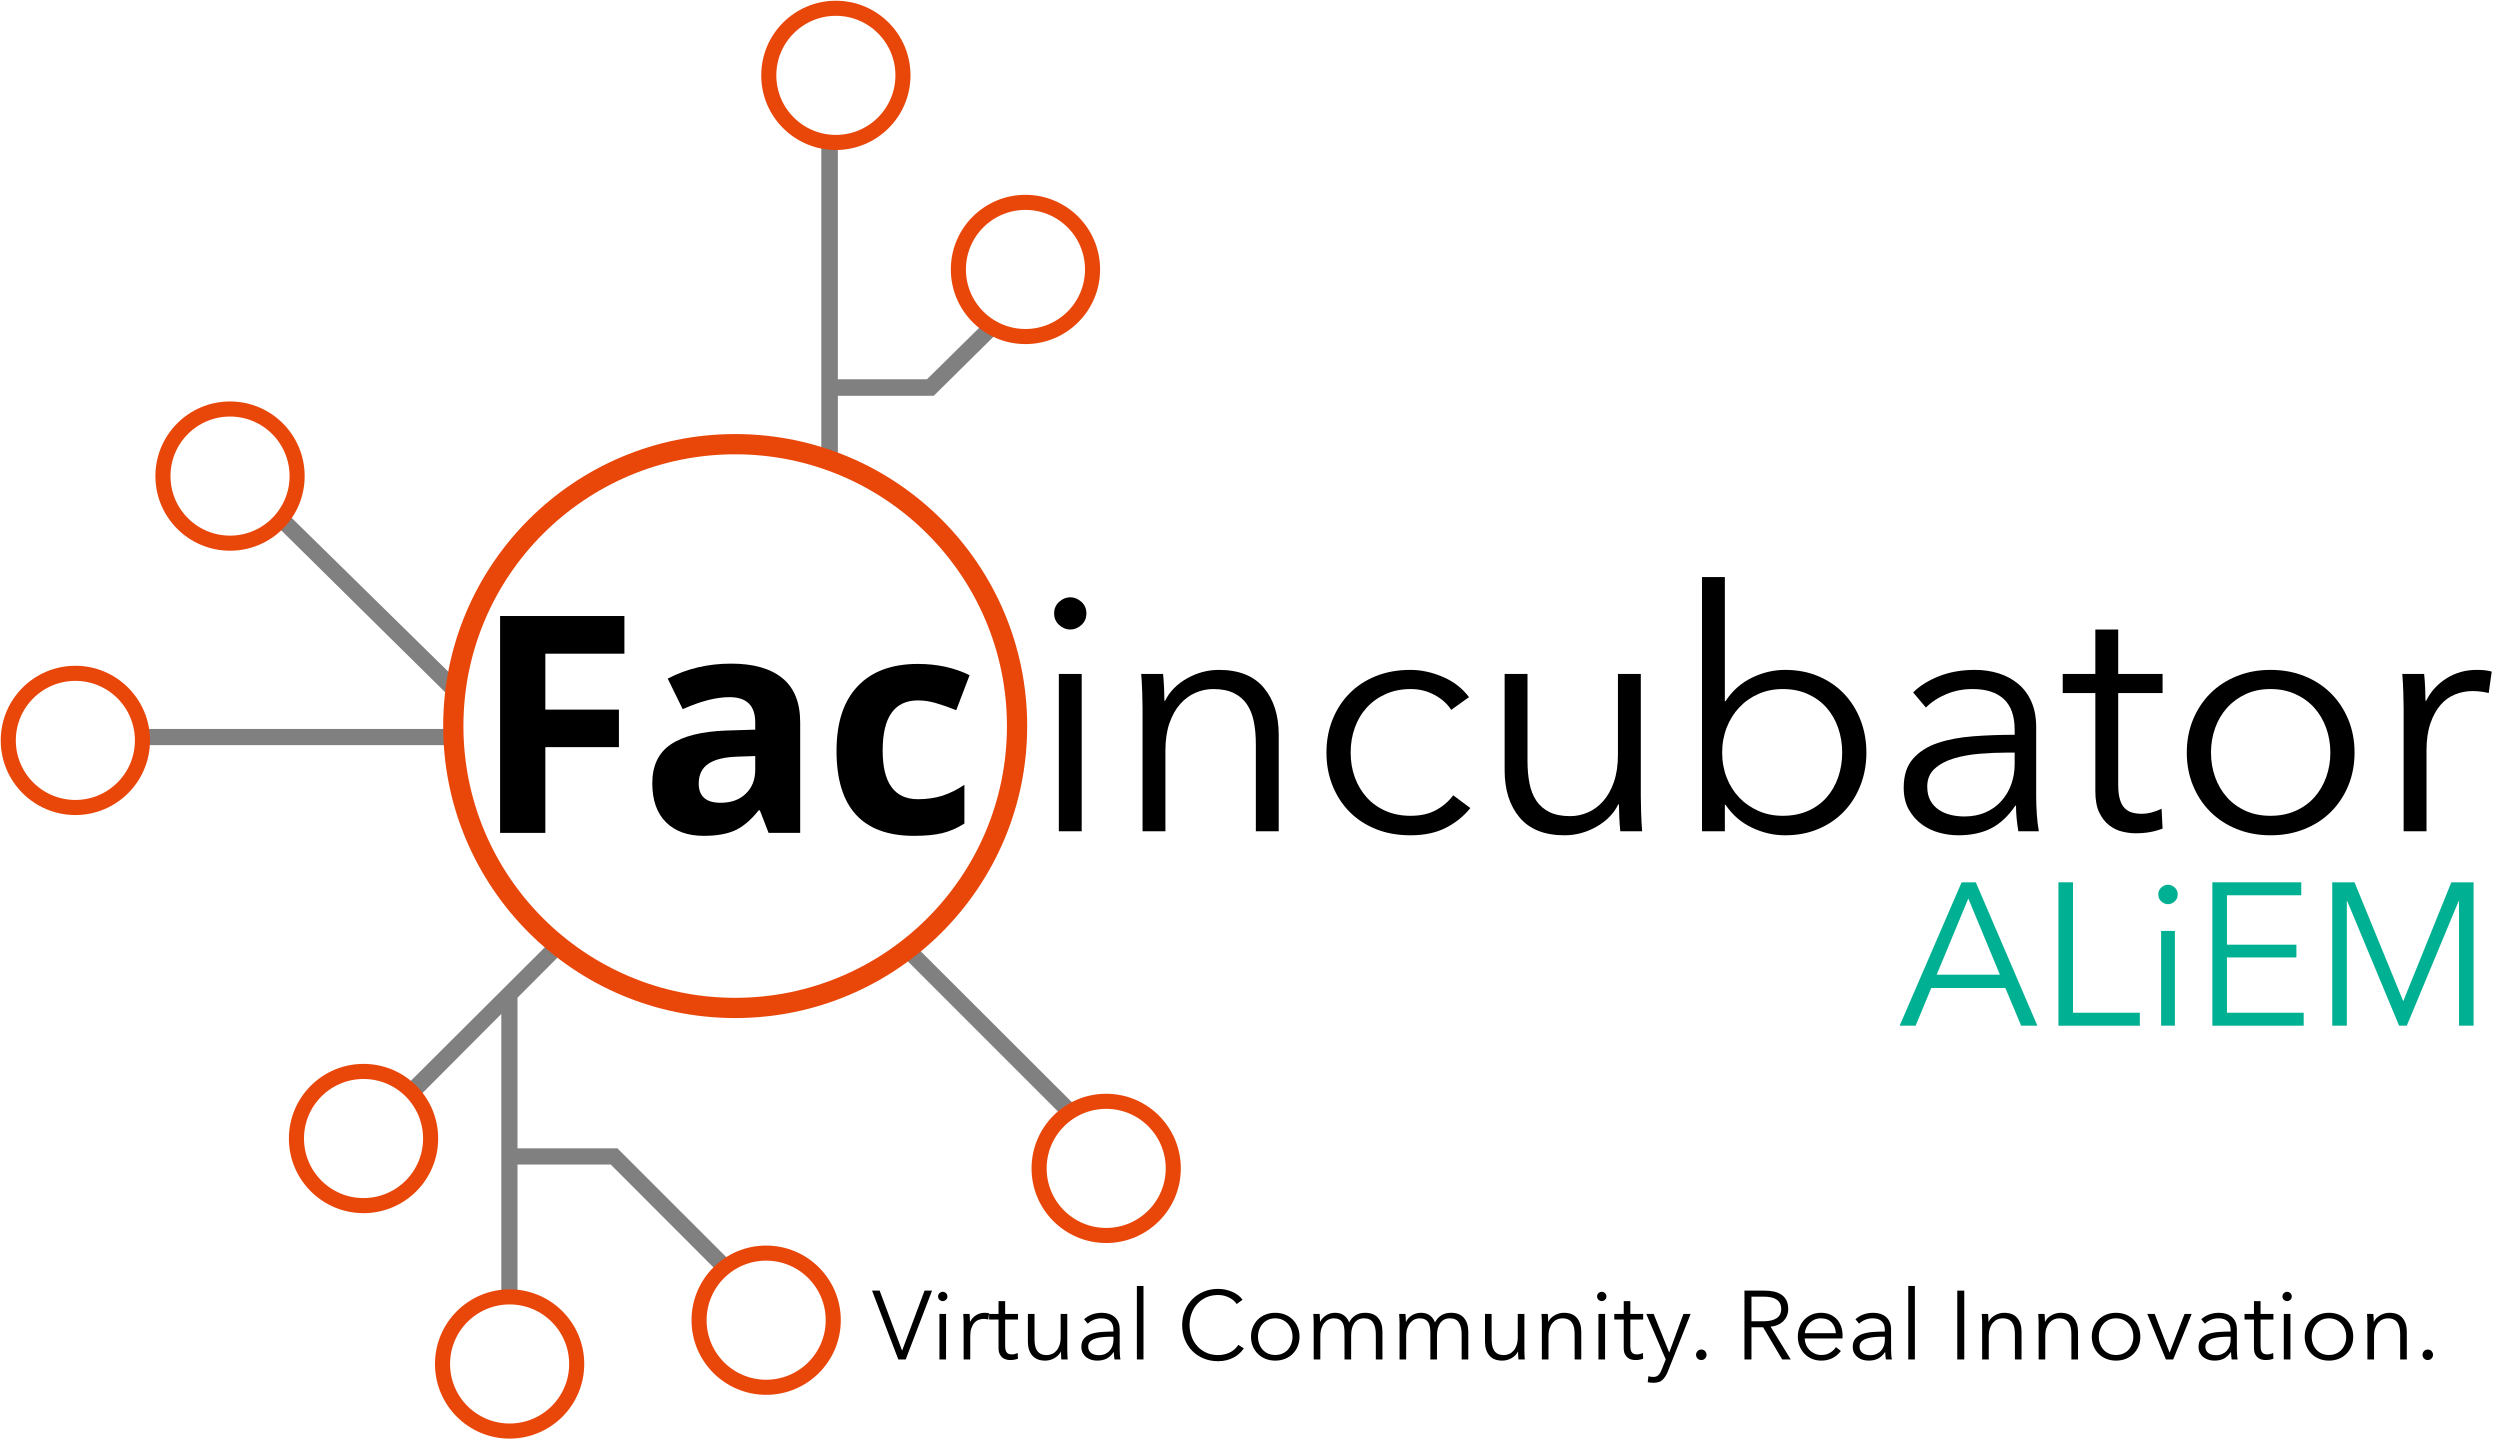 <?xml version="1.0" encoding="UTF-8"?>
<!DOCTYPE svg PUBLIC "-//W3C//DTD SVG 1.1//EN" "http://www.w3.org/Graphics/SVG/1.1/DTD/svg11.dtd">
<svg version="1.1" xmlns="http://www.w3.org/2000/svg" xmlns:xlink="http://www.w3.org/1999/xlink" x="0" y="0" width="604" height="350" viewBox="0, 0, 604, 350">
  <g id="Background">
    <rect x="0" y="0" width="604" height="350" fill="#FFFFFF"/>
  </g>
  <g id="gray">
    <g id="Connections">
      <path d="M34.688,176.114 L34.688,180.028 L108.645,180.028 L108.645,176.114 L34.688,176.114 z" fill="#808080" id="path5939"/>
      <path d="M198.426,33.585 L198.426,110.757 L202.426,110.757 L202.426,95.622 L225.566,95.622 L225.567,95.622 L225.584,95.64 L241.484,79.918 L238.401,77.395 L223.963,91.623 L202.426,91.623 L202.426,33.585 L198.426,33.585 z" fill="#808080" id="path5941"/>
      <path d="M220.428,227.821 L217.662,230.59 L257.303,270.232 L260.737,268.056 z" fill="#808080" id="path5965"/>
      <path d="M133.171,227.328 L97.776,262.601 L99.952,266.208 L121.115,244.972 L121.115,314.3 L125.029,314.3 L125.029,281.355 L147.551,281.355 L174.173,308.008 L177.262,305.512 L149.225,277.493 L149.225,277.441 L125.029,277.441 L125.029,241.045 L135.941,230.095 L133.171,227.328 z" fill="#808080" id="path5971"/>
      <path d="M69.737,124.405 L66.993,127.196 L109.871,169.541 L110.588,164.513 z" fill="#808080" id="path5986"/>
    </g>
    <g id="Nodes">
      <path d="M263.961,65.1 C263.961,74.052 256.704,81.309 247.752,81.309 C238.8,81.309 231.543,74.052 231.543,65.1 C231.543,56.148 238.8,48.892 247.752,48.892 C256.704,48.892 263.961,56.148 263.961,65.1 z" fill-opacity="0" stroke="#E9460A" stroke-width="3.646" id="path5910"/>
      <path d="M71.785,115.022 C71.785,123.974 64.528,131.231 55.576,131.231 C46.624,131.231 39.368,123.974 39.368,115.022 C39.368,106.071 46.624,98.814 55.576,98.814 C64.528,98.814 71.785,106.071 71.785,115.022 z" fill-opacity="0" stroke="#E9460A" stroke-width="3.646" id="circle5912"/>
      <path d="M34.417,178.883 C34.417,187.835 27.16,195.092 18.209,195.092 C9.257,195.092 2,187.835 2,178.883 C2,169.932 9.257,162.675 18.209,162.675 C27.16,162.675 34.417,169.932 34.417,178.883 z" fill-opacity="0" stroke="#E9460A" stroke-width="3.646" id="circle5914"/>
      <path d="M104.039,275.068 C104.039,284.02 96.782,291.277 87.831,291.277 C78.879,291.277 71.622,284.02 71.622,275.068 C71.622,266.116 78.879,258.859 87.831,258.859 C96.782,258.859 104.039,266.116 104.039,275.068 z" fill-opacity="0" stroke="#E9460A" stroke-width="3.646" id="circle5916"/>
      <path d="M139.331,329.538 C139.331,338.489 132.074,345.746 123.122,345.746 C114.17,345.746 106.914,338.489 106.914,329.538 C106.914,320.586 114.17,313.329 123.122,313.329 C132.074,313.329 139.331,320.586 139.331,329.538 z" fill-opacity="0" stroke="#E9460A" stroke-width="3.646" id="circle5918"/>
      <path d="M201.313,318.96 C201.313,327.912 194.057,335.169 185.105,335.169 C176.153,335.169 168.896,327.912 168.896,318.96 C168.896,310.008 176.153,302.751 185.105,302.751 C194.057,302.751 201.313,310.008 201.313,318.96 z" fill-opacity="0" stroke="#E9460A" stroke-width="3.646" id="circle5920"/>
      <path d="M283.463,282.284 C283.463,291.236 276.206,298.493 267.254,298.493 C258.302,298.493 251.046,291.236 251.046,282.284 C251.046,273.333 258.302,266.076 267.254,266.076 C276.206,266.076 283.463,273.333 283.463,282.284 z" fill-opacity="0" stroke="#E9460A" stroke-width="3.646" id="circle5922"/>
      <path d="M218.154,18.209 C218.154,27.16 210.897,34.417 201.946,34.417 C192.994,34.417 185.737,27.16 185.737,18.209 C185.737,9.257 192.994,2 201.946,2 C210.897,2 218.154,9.257 218.154,18.209 z" fill-opacity="0" stroke="#E9460A" stroke-width="3.646" id="circle5935"/>
    </g>
    <g id="Fac">
      <path d="M131.755,201.225 L120.824,201.225 L120.824,148.829 L150.857,148.829 L150.857,157.932 L131.755,157.932 L131.755,171.443 L149.531,171.443 L149.531,180.51 L131.755,180.51 L131.755,201.225 z" fill="#000000" id="path5128"/>
      <path d="M185.692,201.225 L183.577,195.777 L183.29,195.777 Q180.531,199.254 177.592,200.615 Q174.689,201.941 169.994,201.941 Q164.224,201.941 160.891,198.644 Q157.594,195.347 157.594,189.255 Q157.594,182.875 162.038,179.865 Q166.518,176.819 175.513,176.496 L182.466,176.281 L182.466,174.525 Q182.466,168.433 176.23,168.433 Q171.428,168.433 164.941,171.336 L161.322,163.953 Q168.238,160.333 176.66,160.333 Q184.724,160.333 189.024,163.845 Q193.325,167.357 193.325,174.525 L193.325,201.225 L185.692,201.225 z M182.466,182.66 L178.237,182.804 Q173.471,182.947 171.141,184.524 Q168.812,186.101 168.812,189.326 Q168.812,193.949 174.116,193.949 Q177.915,193.949 180.172,191.763 Q182.466,189.577 182.466,185.958 L182.466,182.66 z" fill="#000000" id="path5130"/>
      <path d="M220.813,201.941 Q202.105,201.941 202.105,181.406 Q202.105,171.192 207.194,165.816 Q212.284,160.405 221.781,160.405 Q228.733,160.405 234.252,163.129 L231.027,171.586 Q228.447,170.547 226.225,169.902 Q224.003,169.221 221.781,169.221 Q213.251,169.221 213.251,181.334 Q213.251,193.089 221.781,193.089 Q224.934,193.089 227.622,192.265 Q230.31,191.405 232.998,189.613 L232.998,198.967 Q230.346,200.651 227.622,201.296 Q224.934,201.941 220.813,201.941 z" fill="#000000" id="path5132"/>
      <path d="M245.72,175.415 C245.72,213.027 215.23,243.517 177.619,243.517 C140.007,243.517 109.517,213.027 109.517,175.415 C109.517,137.804 140.007,107.314 177.619,107.314 C215.23,107.314 245.72,137.804 245.72,175.415 z" fill-opacity="0" stroke="#E9460A" stroke-width="4.89" id="path5908"/>
    </g>
    <g id="Text">
      <path d="M217.924,326.26 L217.971,326.26 L223.373,311.815 L225.182,311.815 L218.817,328.444 L217.032,328.444 L210.69,311.815 L212.522,311.815 z" fill="#000000"/>
      <path d="M228.564,328.444 L226.967,328.444 L226.967,317.452 L228.564,317.452 z M228.893,313.225 Q228.893,313.718 228.54,314.035 Q228.188,314.352 227.765,314.352 Q227.343,314.352 226.99,314.035 Q226.638,313.718 226.638,313.225 Q226.638,312.731 226.99,312.414 Q227.343,312.097 227.765,312.097 Q228.188,312.097 228.54,312.414 Q228.893,312.731 228.893,313.225 z" fill="#000000"/>
      <path d="M232.815,319.872 Q232.815,319.425 232.792,318.721 Q232.768,318.016 232.721,317.452 L234.248,317.452 Q234.295,317.899 234.318,318.439 Q234.342,318.979 234.342,319.331 L234.389,319.331 Q234.858,318.368 235.798,317.769 Q236.737,317.171 237.912,317.171 Q238.217,317.171 238.464,317.194 Q238.71,317.217 238.969,317.288 L238.757,318.791 Q238.616,318.744 238.288,318.697 Q237.959,318.65 237.63,318.65 Q236.996,318.65 236.409,318.885 Q235.821,319.12 235.387,319.625 Q234.952,320.13 234.682,320.917 Q234.412,321.704 234.412,322.807 L234.412,328.444 L232.815,328.444 L232.815,319.872 z" fill="#000000"/>
      <path d="M245.944,318.791 L242.844,318.791 L242.844,325.203 Q242.844,325.814 242.961,326.213 Q243.079,326.612 243.302,326.835 Q243.525,327.059 243.83,327.141 Q244.136,327.223 244.488,327.223 Q244.817,327.223 245.181,327.129 Q245.545,327.035 245.874,326.871 L245.944,328.256 Q245.522,328.421 245.064,328.503 Q244.606,328.585 244.065,328.585 Q243.619,328.585 243.126,328.468 Q242.633,328.35 242.21,328.021 Q241.787,327.693 241.517,327.129 Q241.247,326.565 241.247,325.649 L241.247,318.791 L238.969,318.791 L238.969,317.452 L241.247,317.452 L241.247,314.352 L242.844,314.352 L242.844,317.452 L245.944,317.452 z" fill="#000000"/>
      <path d="M256.419,328.444 Q256.372,327.998 256.349,327.458 Q256.326,326.918 256.326,326.565 L256.279,326.565 Q255.809,327.528 254.752,328.127 Q253.695,328.726 252.521,328.726 Q250.43,328.726 249.385,327.481 Q248.34,326.236 248.34,324.193 L248.34,317.452 L249.937,317.452 L249.937,323.535 Q249.937,324.405 250.078,325.109 Q250.219,325.814 250.559,326.319 Q250.9,326.824 251.475,327.105 Q252.051,327.387 252.92,327.387 Q253.554,327.387 254.153,327.129 Q254.752,326.871 255.222,326.342 Q255.691,325.814 255.973,325.003 Q256.255,324.193 256.255,323.089 L256.255,317.452 L257.852,317.452 L257.852,326.025 Q257.852,326.471 257.876,327.176 Q257.899,327.881 257.946,328.444 z" fill="#000000"/>
      <path d="M269.009,321.351 Q269.009,319.918 268.257,319.214 Q267.505,318.509 266.073,318.509 Q265.086,318.509 264.241,318.862 Q263.395,319.214 262.808,319.801 L261.915,318.744 Q262.597,318.063 263.712,317.617 Q264.828,317.171 266.237,317.171 Q267.13,317.171 267.905,317.417 Q268.68,317.664 269.267,318.157 Q269.854,318.65 270.183,319.402 Q270.512,320.153 270.512,321.163 L270.512,325.978 Q270.512,326.612 270.559,327.293 Q270.606,327.975 270.7,328.444 L269.267,328.444 Q269.196,328.045 269.149,327.575 Q269.102,327.105 269.102,326.659 L269.055,326.659 Q268.304,327.763 267.353,328.245 Q266.401,328.726 265.063,328.726 Q264.429,328.726 263.759,328.55 Q263.09,328.374 262.538,327.975 Q261.986,327.575 261.622,326.941 Q261.258,326.307 261.258,325.391 Q261.258,324.123 261.904,323.383 Q262.55,322.643 263.63,322.279 Q264.71,321.915 266.108,321.809 Q267.505,321.703 269.009,321.703 z M268.539,322.948 Q267.552,322.948 266.554,323.031 Q265.556,323.113 264.746,323.359 Q263.935,323.606 263.419,324.076 Q262.902,324.545 262.902,325.32 Q262.902,325.908 263.125,326.307 Q263.348,326.706 263.724,326.953 Q264.1,327.199 264.558,327.305 Q265.016,327.411 265.485,327.411 Q266.331,327.411 266.989,327.117 Q267.646,326.824 268.093,326.319 Q268.539,325.814 268.774,325.156 Q269.009,324.498 269.009,323.77 L269.009,322.948 z" fill="#000000"/>
      <path d="M276.266,328.444 L274.669,328.444 L274.669,310.688 L276.266,310.688 z" fill="#000000"/>
      <path d="M300.505,325.767 Q300.082,326.401 299.483,326.965 Q298.884,327.528 298.097,327.951 Q297.31,328.374 296.359,328.62 Q295.408,328.867 294.28,328.867 Q292.402,328.867 290.804,328.209 Q289.207,327.552 288.056,326.389 Q286.906,325.227 286.26,323.629 Q285.614,322.032 285.614,320.13 Q285.614,318.227 286.271,316.63 Q286.929,315.033 288.092,313.871 Q289.254,312.708 290.84,312.05 Q292.425,311.393 294.28,311.393 Q295.196,311.393 296.077,311.581 Q296.958,311.769 297.733,312.109 Q298.508,312.45 299.142,312.931 Q299.776,313.413 300.199,314.023 L298.79,315.057 Q298.532,314.657 298.097,314.258 Q297.663,313.859 297.075,313.554 Q296.488,313.248 295.795,313.06 Q295.103,312.872 294.304,312.872 Q292.683,312.872 291.403,313.46 Q290.123,314.047 289.231,315.045 Q288.338,316.043 287.869,317.358 Q287.399,318.674 287.399,320.13 Q287.399,321.586 287.88,322.901 Q288.362,324.217 289.254,325.215 Q290.147,326.213 291.427,326.8 Q292.707,327.387 294.304,327.387 Q295.737,327.387 297.028,326.8 Q298.32,326.213 299.189,324.921 z" fill="#000000"/>
      <path d="M313.963,322.948 Q313.963,324.193 313.528,325.25 Q313.094,326.307 312.318,327.082 Q311.543,327.857 310.463,328.292 Q309.383,328.726 308.091,328.726 Q306.823,328.726 305.742,328.292 Q304.662,327.857 303.887,327.082 Q303.112,326.307 302.677,325.25 Q302.243,324.193 302.243,322.948 Q302.243,321.703 302.677,320.647 Q303.112,319.59 303.887,318.815 Q304.662,318.04 305.742,317.605 Q306.823,317.171 308.091,317.171 Q309.383,317.171 310.463,317.605 Q311.543,318.04 312.318,318.815 Q313.094,319.59 313.528,320.647 Q313.963,321.703 313.963,322.948 z M312.271,322.948 Q312.271,322.032 311.978,321.222 Q311.684,320.412 311.144,319.813 Q310.604,319.214 309.829,318.862 Q309.054,318.509 308.091,318.509 Q307.128,318.509 306.365,318.862 Q305.601,319.214 305.061,319.813 Q304.521,320.412 304.227,321.222 Q303.934,322.032 303.934,322.948 Q303.934,323.864 304.227,324.675 Q304.521,325.485 305.061,326.084 Q305.601,326.683 306.365,327.023 Q307.128,327.364 308.091,327.364 Q309.054,327.364 309.829,327.023 Q310.604,326.683 311.144,326.084 Q311.684,325.485 311.978,324.675 Q312.271,323.864 312.271,322.948 z" fill="#000000"/>
      <path d="M318.965,319.331 Q319.435,318.368 320.41,317.769 Q321.384,317.171 322.582,317.171 Q323.029,317.171 323.51,317.264 Q323.991,317.358 324.449,317.629 Q324.907,317.899 325.295,318.345 Q325.683,318.791 325.964,319.496 Q326.528,318.368 327.503,317.769 Q328.477,317.171 329.816,317.171 Q331.907,317.171 332.952,318.415 Q333.997,319.66 333.997,321.704 L333.997,328.444 L332.4,328.444 L332.4,322.361 Q332.4,320.623 331.754,319.566 Q331.108,318.509 329.558,318.509 Q328.689,318.509 328.09,318.862 Q327.491,319.214 327.127,319.789 Q326.763,320.365 326.599,321.093 Q326.434,321.821 326.434,322.596 L326.434,328.444 L324.837,328.444 L324.837,322.032 Q324.837,321.234 324.72,320.576 Q324.602,319.918 324.309,319.461 Q324.015,319.003 323.498,318.756 Q322.982,318.509 322.183,318.509 Q321.619,318.509 321.044,318.768 Q320.468,319.026 320.01,319.554 Q319.552,320.083 319.271,320.893 Q318.989,321.704 318.989,322.807 L318.989,328.444 L317.392,328.444 L317.392,319.872 Q317.392,319.425 317.368,318.721 Q317.345,318.016 317.298,317.452 L318.824,317.452 Q318.871,317.899 318.895,318.439 Q318.918,318.979 318.918,319.331 L318.965,319.331 z" fill="#000000"/>
      <path d="M339.704,319.331 Q340.174,318.368 341.149,317.769 Q342.123,317.171 343.321,317.171 Q343.767,317.171 344.249,317.264 Q344.73,317.358 345.188,317.629 Q345.646,317.899 346.034,318.345 Q346.422,318.791 346.703,319.496 Q347.267,318.368 348.242,317.769 Q349.216,317.171 350.555,317.171 Q352.646,317.171 353.691,318.415 Q354.736,319.66 354.736,321.704 L354.736,328.444 L353.139,328.444 L353.139,322.361 Q353.139,320.623 352.493,319.566 Q351.847,318.509 350.297,318.509 Q349.428,318.509 348.829,318.862 Q348.23,319.214 347.866,319.789 Q347.502,320.365 347.337,321.093 Q347.173,321.821 347.173,322.596 L347.173,328.444 L345.576,328.444 L345.576,322.032 Q345.576,321.234 345.459,320.576 Q345.341,319.918 345.048,319.461 Q344.754,319.003 344.237,318.756 Q343.72,318.509 342.922,318.509 Q342.358,318.509 341.783,318.768 Q341.207,319.026 340.749,319.554 Q340.291,320.083 340.01,320.893 Q339.728,321.704 339.728,322.807 L339.728,328.444 L338.131,328.444 L338.131,319.872 Q338.131,319.425 338.107,318.721 Q338.084,318.016 338.037,317.452 L339.563,317.452 Q339.61,317.899 339.634,318.439 Q339.657,318.979 339.657,319.331 L339.704,319.331 z" fill="#000000"/>
      <path d="M366.855,328.444 Q366.808,327.998 366.785,327.458 Q366.761,326.918 366.761,326.565 L366.714,326.565 Q366.245,327.528 365.188,328.127 Q364.131,328.726 362.956,328.726 Q360.866,328.726 359.821,327.481 Q358.776,326.236 358.776,324.193 L358.776,317.452 L360.373,317.452 L360.373,323.535 Q360.373,324.405 360.514,325.109 Q360.655,325.814 360.995,326.319 Q361.336,326.824 361.911,327.105 Q362.487,327.387 363.356,327.387 Q363.99,327.387 364.589,327.129 Q365.188,326.871 365.657,326.342 Q366.127,325.814 366.409,325.003 Q366.691,324.193 366.691,323.089 L366.691,317.452 L368.288,317.452 L368.288,326.025 Q368.288,326.471 368.311,327.176 Q368.335,327.881 368.382,328.444 z" fill="#000000"/>
      <path d="M373.948,317.452 Q373.995,317.899 374.019,318.439 Q374.042,318.979 374.042,319.331 L374.089,319.331 Q374.559,318.368 375.616,317.769 Q376.673,317.171 377.847,317.171 Q379.937,317.171 380.983,318.415 Q382.028,319.66 382.028,321.704 L382.028,328.444 L380.431,328.444 L380.431,322.361 Q380.431,321.492 380.29,320.788 Q380.149,320.083 379.808,319.578 Q379.468,319.073 378.892,318.791 Q378.317,318.509 377.448,318.509 Q376.814,318.509 376.215,318.768 Q375.616,319.026 375.146,319.554 Q374.676,320.083 374.395,320.893 Q374.113,321.704 374.113,322.807 L374.113,328.444 L372.516,328.444 L372.516,319.872 Q372.516,319.425 372.492,318.721 Q372.469,318.016 372.422,317.452 z" fill="#000000"/>
      <path d="M387.782,328.444 L386.185,328.444 L386.185,317.452 L387.782,317.452 z M388.111,313.225 Q388.111,313.718 387.759,314.035 Q387.406,314.352 386.983,314.352 Q386.561,314.352 386.208,314.035 Q385.856,313.718 385.856,313.225 Q385.856,312.731 386.208,312.414 Q386.561,312.097 386.983,312.097 Q387.406,312.097 387.759,312.414 Q388.111,312.731 388.111,313.225 z" fill="#000000"/>
      <path d="M396.989,318.791 L393.889,318.791 L393.889,325.203 Q393.889,325.814 394.006,326.213 Q394.124,326.612 394.347,326.835 Q394.57,327.059 394.875,327.141 Q395.18,327.223 395.533,327.223 Q395.862,327.223 396.226,327.129 Q396.59,327.035 396.918,326.871 L396.989,328.256 Q396.566,328.421 396.108,328.503 Q395.65,328.585 395.11,328.585 Q394.664,328.585 394.171,328.468 Q393.677,328.35 393.255,328.021 Q392.832,327.693 392.562,327.129 Q392.292,326.565 392.292,325.649 L392.292,318.791 L390.013,318.791 L390.013,317.452 L392.292,317.452 L392.292,314.352 L393.889,314.352 L393.889,317.452 L396.989,317.452 z" fill="#000000"/>
      <path d="M403.26,326.73 L403.307,326.73 L406.713,317.452 L408.451,317.452 L402.978,331.286 Q402.485,332.554 401.722,333.318 Q400.958,334.081 399.526,334.081 Q398.797,334.081 398.093,333.94 L398.257,332.484 Q398.821,332.672 399.432,332.672 Q400.254,332.672 400.723,332.167 Q401.193,331.662 401.545,330.722 L402.438,328.421 L397.741,317.452 L399.526,317.452 z" fill="#000000"/>
      <path d="M412.302,327.317 Q412.302,327.81 411.95,328.198 Q411.598,328.585 411.034,328.585 Q410.47,328.585 410.118,328.198 Q409.766,327.81 409.766,327.317 Q409.766,326.824 410.118,326.436 Q410.47,326.049 411.034,326.049 Q411.598,326.049 411.95,326.436 Q412.302,326.824 412.302,327.317 z" fill="#000000"/>
      <path d="M423.153,328.444 L421.462,328.444 L421.462,311.815 L426.348,311.815 Q427.569,311.815 428.614,312.05 Q429.659,312.285 430.423,312.814 Q431.186,313.342 431.609,314.188 Q432.031,315.033 432.031,316.255 Q432.031,317.171 431.703,317.922 Q431.374,318.674 430.81,319.226 Q430.246,319.778 429.471,320.106 Q428.696,320.435 427.78,320.529 L432.642,328.444 L430.575,328.444 L425.972,320.67 L423.153,320.67 z M423.153,319.214 L426.089,319.214 Q428.133,319.214 429.237,318.474 Q430.34,317.734 430.34,316.255 Q430.34,315.432 430.035,314.869 Q429.73,314.305 429.19,313.953 Q428.649,313.6 427.874,313.436 Q427.099,313.272 426.16,313.272 L423.153,313.272 z" fill="#000000"/>
      <path d="M443.54,322.103 Q443.47,320.553 442.542,319.531 Q441.614,318.509 439.9,318.509 Q439.101,318.509 438.42,318.803 Q437.739,319.096 437.222,319.601 Q436.705,320.106 436.4,320.752 Q436.095,321.398 436.048,322.103 z M445.161,322.62 Q445.161,322.784 445.161,322.972 Q445.161,323.16 445.137,323.371 L436.024,323.371 Q436.048,324.193 436.353,324.921 Q436.658,325.649 437.199,326.19 Q437.739,326.73 438.467,327.047 Q439.195,327.364 440.041,327.364 Q441.285,327.364 442.19,326.788 Q443.094,326.213 443.564,325.461 L444.761,326.401 Q443.775,327.646 442.589,328.186 Q441.403,328.726 440.041,328.726 Q438.819,328.726 437.774,328.292 Q436.729,327.857 435.977,327.082 Q435.226,326.307 434.791,325.25 Q434.357,324.193 434.357,322.948 Q434.357,321.703 434.779,320.647 Q435.202,319.59 435.954,318.815 Q436.705,318.04 437.715,317.605 Q438.725,317.171 439.9,317.171 Q441.191,317.171 442.178,317.605 Q443.164,318.04 443.822,318.779 Q444.48,319.519 444.82,320.506 Q445.161,321.492 445.161,322.62 z" fill="#000000"/>
      <path d="M455.378,321.351 Q455.378,319.918 454.626,319.214 Q453.874,318.509 452.442,318.509 Q451.455,318.509 450.61,318.862 Q449.764,319.214 449.177,319.801 L448.284,318.744 Q448.966,318.063 450.081,317.617 Q451.197,317.171 452.606,317.171 Q453.499,317.171 454.274,317.417 Q455.049,317.664 455.636,318.157 Q456.223,318.65 456.552,319.402 Q456.881,320.153 456.881,321.163 L456.881,325.978 Q456.881,326.612 456.928,327.293 Q456.975,327.975 457.069,328.444 L455.636,328.444 Q455.565,328.045 455.518,327.575 Q455.471,327.105 455.471,326.659 L455.424,326.659 Q454.673,327.763 453.722,328.245 Q452.77,328.726 451.432,328.726 Q450.798,328.726 450.128,328.55 Q449.459,328.374 448.907,327.975 Q448.355,327.575 447.991,326.941 Q447.627,326.307 447.627,325.391 Q447.627,324.123 448.273,323.383 Q448.919,322.643 449.999,322.279 Q451.079,321.915 452.477,321.809 Q453.874,321.703 455.378,321.703 z M454.908,322.948 Q453.921,322.948 452.923,323.031 Q451.925,323.113 451.115,323.359 Q450.304,323.606 449.788,324.076 Q449.271,324.545 449.271,325.32 Q449.271,325.908 449.494,326.307 Q449.717,326.706 450.093,326.953 Q450.469,327.199 450.927,327.305 Q451.385,327.411 451.854,327.411 Q452.7,327.411 453.358,327.117 Q454.015,326.824 454.462,326.319 Q454.908,325.814 455.143,325.156 Q455.378,324.498 455.378,323.77 L455.378,322.948 z" fill="#000000"/>
      <path d="M462.635,328.444 L461.038,328.444 L461.038,310.688 L462.635,310.688 z" fill="#000000"/>
      <path d="M474.566,328.444 L472.875,328.444 L472.875,311.815 L474.566,311.815 z" fill="#000000"/>
      <path d="M480.321,317.452 Q480.368,317.899 480.391,318.439 Q480.415,318.979 480.415,319.331 L480.462,319.331 Q480.931,318.368 481.988,317.769 Q483.045,317.171 484.22,317.171 Q486.31,317.171 487.355,318.415 Q488.4,319.66 488.4,321.704 L488.4,328.444 L486.803,328.444 L486.803,322.361 Q486.803,321.492 486.662,320.788 Q486.521,320.083 486.181,319.578 Q485.84,319.073 485.265,318.791 Q484.689,318.509 483.82,318.509 Q483.186,318.509 482.587,318.768 Q481.988,319.026 481.519,319.554 Q481.049,320.083 480.767,320.893 Q480.485,321.704 480.485,322.807 L480.485,328.444 L478.888,328.444 L478.888,319.872 Q478.888,319.425 478.865,318.721 Q478.841,318.016 478.794,317.452 z" fill="#000000"/>
      <path d="M493.967,317.452 Q494.014,317.899 494.037,318.439 Q494.061,318.979 494.061,319.331 L494.108,319.331 Q494.577,318.368 495.634,317.769 Q496.691,317.171 497.865,317.171 Q499.956,317.171 501.001,318.415 Q502.046,319.66 502.046,321.704 L502.046,328.444 L500.449,328.444 L500.449,322.361 Q500.449,321.492 500.308,320.788 Q500.167,320.083 499.827,319.578 Q499.486,319.073 498.911,318.791 Q498.335,318.509 497.466,318.509 Q496.832,318.509 496.233,318.768 Q495.634,319.026 495.164,319.554 Q494.695,320.083 494.413,320.893 Q494.131,321.704 494.131,322.807 L494.131,328.444 L492.534,328.444 L492.534,319.872 Q492.534,319.425 492.51,318.721 Q492.487,318.016 492.44,317.452 z" fill="#000000"/>
      <path d="M517.101,322.948 Q517.101,324.193 516.667,325.25 Q516.232,326.307 515.457,327.082 Q514.682,327.857 513.602,328.292 Q512.521,328.726 511.23,328.726 Q509.961,328.726 508.881,328.292 Q507.8,327.857 507.025,327.082 Q506.25,326.307 505.816,325.25 Q505.381,324.193 505.381,322.948 Q505.381,321.703 505.816,320.647 Q506.25,319.59 507.025,318.815 Q507.8,318.04 508.881,317.605 Q509.961,317.171 511.23,317.171 Q512.521,317.171 513.602,317.605 Q514.682,318.04 515.457,318.815 Q516.232,319.59 516.667,320.647 Q517.101,321.703 517.101,322.948 z M515.41,322.948 Q515.41,322.032 515.117,321.222 Q514.823,320.412 514.283,319.813 Q513.743,319.214 512.968,318.862 Q512.193,318.509 511.23,318.509 Q510.267,318.509 509.503,318.862 Q508.74,319.214 508.2,319.813 Q507.66,320.412 507.366,321.222 Q507.072,322.032 507.072,322.948 Q507.072,323.864 507.366,324.675 Q507.66,325.485 508.2,326.084 Q508.74,326.683 509.503,327.023 Q510.267,327.364 511.23,327.364 Q512.193,327.364 512.968,327.023 Q513.743,326.683 514.283,326.084 Q514.823,325.485 515.117,324.675 Q515.41,323.864 515.41,322.948 z" fill="#000000"/>
      <path d="M525.04,328.444 L523.278,328.444 L518.792,317.452 L520.577,317.452 L524.147,326.753 L524.194,326.753 L527.788,317.452 L529.502,317.452 z" fill="#000000"/>
      <path d="M538.921,321.351 Q538.921,319.918 538.169,319.214 Q537.417,318.509 535.985,318.509 Q534.998,318.509 534.153,318.862 Q533.307,319.214 532.72,319.801 L531.828,318.744 Q532.509,318.063 533.624,317.617 Q534.74,317.171 536.149,317.171 Q537.042,317.171 537.817,317.417 Q538.592,317.664 539.179,318.157 Q539.766,318.65 540.095,319.402 Q540.424,320.153 540.424,321.163 L540.424,325.978 Q540.424,326.612 540.471,327.293 Q540.518,327.975 540.612,328.444 L539.179,328.444 Q539.109,328.045 539.062,327.575 Q539.015,327.105 539.015,326.659 L538.968,326.659 Q538.216,327.763 537.265,328.245 Q536.314,328.726 534.975,328.726 Q534.341,328.726 533.671,328.55 Q533.002,328.374 532.45,327.975 Q531.898,327.575 531.534,326.941 Q531.17,326.307 531.17,325.391 Q531.17,324.123 531.816,323.383 Q532.462,322.643 533.542,322.279 Q534.622,321.915 536.02,321.809 Q537.417,321.703 538.921,321.703 z M538.451,322.948 Q537.464,322.948 536.466,323.031 Q535.468,323.113 534.658,323.359 Q533.847,323.606 533.331,324.076 Q532.814,324.545 532.814,325.32 Q532.814,325.908 533.037,326.307 Q533.26,326.706 533.636,326.953 Q534.012,327.199 534.47,327.305 Q534.928,327.411 535.398,327.411 Q536.243,327.411 536.901,327.117 Q537.558,326.824 538.005,326.319 Q538.451,325.814 538.686,325.156 Q538.921,324.498 538.921,323.77 L538.921,322.948 z" fill="#000000"/>
      <path d="M549.255,318.791 L546.155,318.791 L546.155,325.203 Q546.155,325.814 546.272,326.213 Q546.389,326.612 546.613,326.835 Q546.836,327.059 547.141,327.141 Q547.446,327.223 547.799,327.223 Q548.128,327.223 548.492,327.129 Q548.856,327.035 549.184,326.871 L549.255,328.256 Q548.832,328.421 548.374,328.503 Q547.916,328.585 547.376,328.585 Q546.93,328.585 546.436,328.468 Q545.943,328.35 545.52,328.021 Q545.098,327.693 544.828,327.129 Q544.557,326.565 544.557,325.649 L544.557,318.791 L542.279,318.791 L542.279,317.452 L544.557,317.452 L544.557,314.352 L546.155,314.352 L546.155,317.452 L549.255,317.452 z" fill="#000000"/>
      <path d="M553.365,328.444 L551.768,328.444 L551.768,317.452 L553.365,317.452 z M553.694,313.225 Q553.694,313.718 553.342,314.035 Q552.989,314.352 552.567,314.352 Q552.144,314.352 551.791,314.035 Q551.439,313.718 551.439,313.225 Q551.439,312.731 551.791,312.414 Q552.144,312.097 552.567,312.097 Q552.989,312.097 553.342,312.414 Q553.694,312.731 553.694,313.225 z" fill="#000000"/>
      <path d="M568.538,322.948 Q568.538,324.193 568.103,325.25 Q567.669,326.307 566.894,327.082 Q566.119,327.857 565.038,328.292 Q563.958,328.726 562.666,328.726 Q561.398,328.726 560.317,328.292 Q559.237,327.857 558.462,327.082 Q557.687,326.307 557.252,325.25 Q556.818,324.193 556.818,322.948 Q556.818,321.703 557.252,320.647 Q557.687,319.59 558.462,318.815 Q559.237,318.04 560.317,317.605 Q561.398,317.171 562.666,317.171 Q563.958,317.171 565.038,317.605 Q566.119,318.04 566.894,318.815 Q567.669,319.59 568.103,320.647 Q568.538,321.703 568.538,322.948 z M566.847,322.948 Q566.847,322.032 566.553,321.222 Q566.259,320.412 565.719,319.813 Q565.179,319.214 564.404,318.862 Q563.629,318.509 562.666,318.509 Q561.703,318.509 560.94,318.862 Q560.176,319.214 559.636,319.813 Q559.096,320.412 558.802,321.222 Q558.509,322.032 558.509,322.948 Q558.509,323.864 558.802,324.675 Q559.096,325.485 559.636,326.084 Q560.176,326.683 560.94,327.023 Q561.703,327.364 562.666,327.364 Q563.629,327.364 564.404,327.023 Q565.179,326.683 565.719,326.084 Q566.259,325.485 566.553,324.675 Q566.847,323.864 566.847,322.948 z" fill="#000000"/>
      <path d="M573.399,317.452 Q573.446,317.899 573.47,318.439 Q573.493,318.979 573.493,319.331 L573.54,319.331 Q574.01,318.368 575.067,317.769 Q576.124,317.171 577.298,317.171 Q579.389,317.171 580.434,318.415 Q581.479,319.66 581.479,321.704 L581.479,328.444 L579.882,328.444 L579.882,322.361 Q579.882,321.492 579.741,320.788 Q579.6,320.083 579.26,319.578 Q578.919,319.073 578.344,318.791 Q577.768,318.509 576.899,318.509 Q576.265,318.509 575.666,318.768 Q575.067,319.026 574.597,319.554 Q574.128,320.083 573.846,320.893 Q573.564,321.704 573.564,322.807 L573.564,328.444 L571.967,328.444 L571.967,319.872 Q571.967,319.425 571.943,318.721 Q571.92,318.016 571.873,317.452 z" fill="#000000"/>
      <path d="M587.82,327.317 Q587.82,327.81 587.468,328.198 Q587.116,328.585 586.552,328.585 Q585.989,328.585 585.636,328.198 Q585.284,327.81 585.284,327.317 Q585.284,326.824 585.636,326.436 Q585.989,326.049 586.552,326.049 Q587.116,326.049 587.468,326.436 Q587.82,326.824 587.82,327.317 z" fill="#000000"/>
      <path d="M462.82,247.808 L458.954,247.808 L473.927,213.164 L477.353,213.164 L492.228,247.808 L488.313,247.808 L484.496,238.706 L466.588,238.706 z M467.909,235.477 L483.175,235.477 L475.542,217.079 z" fill="#00B092"/>
      <path d="M500.839,244.676 L516.987,244.676 L516.987,247.808 L497.316,247.808 L497.316,213.164 L500.839,213.164 z" fill="#00B092"/>
      <path d="M525.452,247.808 L522.125,247.808 L522.125,224.908 L525.452,224.908 z M526.137,216.1 Q526.137,217.128 525.403,217.788 Q524.669,218.449 523.788,218.449 Q522.907,218.449 522.174,217.788 Q521.44,217.128 521.44,216.1 Q521.44,215.073 522.174,214.412 Q522.907,213.751 523.788,213.751 Q524.669,213.751 525.403,214.412 Q526.137,215.073 526.137,216.1 z" fill="#00B092"/>
      <path d="M538.027,244.676 L556.572,244.676 L556.572,247.808 L534.504,247.808 L534.504,213.164 L555.985,213.164 L555.985,216.296 L538.027,216.296 L538.027,228.235 L554.811,228.235 L554.811,231.318 L538.027,231.318 z" fill="#00B092"/>
      <path d="M580.597,241.838 L580.646,241.838 L592.243,213.164 L597.625,213.164 L597.625,247.808 L594.102,247.808 L594.102,217.715 L594.004,217.715 L581.478,247.808 L579.619,247.808 L567.092,217.715 L566.994,217.715 L566.994,247.808 L563.471,247.808 L563.471,213.164 L568.854,213.164 z" fill="#00B092"/>
      <path d="M261.339,200.834 L255.816,200.834 L255.816,162.82 L261.339,162.82 z M262.476,148.199 Q262.476,149.905 261.258,151.002 Q260.04,152.098 258.578,152.098 Q257.115,152.098 255.897,151.002 Q254.679,149.905 254.679,148.199 Q254.679,146.494 255.897,145.397 Q257.115,144.301 258.578,144.301 Q260.04,144.301 261.258,145.397 Q262.476,146.494 262.476,148.199 z" fill="#000000"/>
      <path d="M280.996,162.82 Q281.158,164.363 281.24,166.231 Q281.321,168.1 281.321,169.318 L281.483,169.318 Q283.108,165.988 286.763,163.917 Q290.418,161.845 294.479,161.845 Q301.708,161.845 305.323,166.15 Q308.938,170.455 308.938,177.522 L308.938,200.834 L303.414,200.834 L303.414,179.796 Q303.414,176.791 302.927,174.354 Q302.439,171.917 301.262,170.171 Q300.084,168.425 298.094,167.45 Q296.104,166.475 293.098,166.475 Q290.905,166.475 288.834,167.369 Q286.763,168.262 285.138,170.09 Q283.514,171.917 282.539,174.72 Q281.564,177.522 281.564,181.339 L281.564,200.834 L276.041,200.834 L276.041,171.186 Q276.041,169.643 275.96,167.206 Q275.879,164.769 275.716,162.82 z" fill="#000000"/>
      <path d="M350.606,171.511 Q349.225,169.318 346.586,167.897 Q343.946,166.475 340.859,166.475 Q337.529,166.475 334.849,167.653 Q332.168,168.831 330.259,170.902 Q328.35,172.973 327.335,175.776 Q326.32,178.578 326.32,181.827 Q326.32,185.076 327.335,187.838 Q328.35,190.599 330.219,192.67 Q332.087,194.742 334.767,195.919 Q337.448,197.097 340.778,197.097 Q344.433,197.097 346.951,195.716 Q349.469,194.336 351.094,192.142 L355.236,195.229 Q352.799,198.234 349.266,200.021 Q345.733,201.808 340.778,201.808 Q336.148,201.808 332.412,200.306 Q328.675,198.803 326.036,196.123 Q323.396,193.442 321.934,189.787 Q320.472,186.132 320.472,181.827 Q320.472,177.522 321.934,173.867 Q323.396,170.212 326.036,167.531 Q328.675,164.851 332.412,163.348 Q336.148,161.845 340.778,161.845 Q344.596,161.845 348.535,163.51 Q352.475,165.176 354.911,168.425 z" fill="#000000"/>
      <path d="M391.463,200.834 Q391.3,199.29 391.219,197.422 Q391.138,195.554 391.138,194.336 L390.976,194.336 Q389.351,197.666 385.696,199.737 Q382.041,201.808 377.979,201.808 Q370.75,201.808 367.136,197.503 Q363.521,193.198 363.521,186.132 L363.521,162.82 L369.045,162.82 L369.045,183.857 Q369.045,186.863 369.532,189.3 Q370.019,191.736 371.197,193.483 Q372.375,195.229 374.365,196.204 Q376.355,197.178 379.36,197.178 Q381.553,197.178 383.625,196.285 Q385.696,195.392 387.32,193.564 Q388.945,191.736 389.92,188.934 Q390.894,186.132 390.894,182.314 L390.894,162.82 L396.418,162.82 L396.418,192.467 Q396.418,194.011 396.499,196.447 Q396.58,198.884 396.743,200.834 z" fill="#000000"/>
      <path d="M416.724,194.417 L416.724,200.834 L411.201,200.834 L411.201,139.427 L416.724,139.427 L416.724,169.399 L416.887,169.399 Q419.323,165.663 423.222,163.754 Q427.121,161.845 431.263,161.845 Q435.731,161.845 439.345,163.389 Q442.96,164.932 445.519,167.612 Q448.077,170.293 449.499,173.948 Q450.92,177.603 450.92,181.827 Q450.92,186.051 449.499,189.706 Q448.077,193.361 445.519,196.041 Q442.96,198.722 439.345,200.265 Q435.731,201.808 431.263,201.808 Q427.121,201.808 423.222,199.94 Q419.323,198.072 416.887,194.417 z M445.072,181.827 Q445.072,178.659 444.097,175.857 Q443.122,173.054 441.295,170.983 Q439.467,168.912 436.787,167.694 Q434.106,166.475 430.695,166.475 Q427.527,166.475 424.847,167.653 Q422.166,168.831 420.217,170.902 Q418.267,172.973 417.171,175.776 Q416.074,178.578 416.074,181.827 Q416.074,185.076 417.171,187.878 Q418.267,190.68 420.217,192.711 Q422.166,194.742 424.847,195.92 Q427.527,197.097 430.695,197.097 Q434.106,197.097 436.787,195.92 Q439.467,194.742 441.295,192.67 Q443.122,190.599 444.097,187.797 Q445.072,184.995 445.072,181.827 z" fill="#000000"/>
      <path d="M486.741,176.303 Q486.741,171.349 484.141,168.912 Q481.542,166.475 476.587,166.475 Q473.176,166.475 470.252,167.694 Q467.328,168.912 465.297,170.943 L462.21,167.287 Q464.566,164.932 468.424,163.389 Q472.282,161.845 477.156,161.845 Q480.243,161.845 482.923,162.698 Q485.603,163.551 487.634,165.257 Q489.665,166.963 490.802,169.562 Q491.939,172.161 491.939,175.654 L491.939,192.305 Q491.939,194.498 492.102,196.854 Q492.264,199.209 492.589,200.834 L487.634,200.834 Q487.39,199.453 487.228,197.828 Q487.066,196.204 487.066,194.66 L486.903,194.66 Q484.304,198.478 481.014,200.143 Q477.725,201.808 473.095,201.808 Q470.902,201.808 468.587,201.199 Q466.272,200.59 464.363,199.209 Q462.454,197.828 461.195,195.635 Q459.936,193.442 459.936,190.274 Q459.936,185.888 462.17,183.329 Q464.404,180.771 468.14,179.512 Q471.876,178.253 476.709,177.887 Q481.542,177.522 486.741,177.522 z M485.116,181.827 Q481.705,181.827 478.253,182.111 Q474.8,182.395 471.998,183.248 Q469.196,184.101 467.409,185.726 Q465.622,187.35 465.622,190.031 Q465.622,192.061 466.394,193.442 Q467.165,194.823 468.465,195.676 Q469.764,196.529 471.348,196.894 Q472.932,197.26 474.557,197.26 Q477.481,197.26 479.755,196.244 Q482.03,195.229 483.573,193.483 Q485.116,191.736 485.928,189.462 Q486.741,187.188 486.741,184.67 L486.741,181.827 z" fill="#000000"/>
      <path d="M522.48,167.45 L511.758,167.45 L511.758,189.624 Q511.758,191.736 512.164,193.117 Q512.57,194.498 513.342,195.27 Q514.114,196.041 515.17,196.326 Q516.226,196.61 517.444,196.61 Q518.581,196.61 519.84,196.285 Q521.099,195.96 522.236,195.392 L522.48,200.184 Q521.018,200.752 519.434,201.037 Q517.85,201.321 515.982,201.321 Q514.439,201.321 512.733,200.915 Q511.027,200.509 509.565,199.372 Q508.103,198.234 507.169,196.285 Q506.235,194.336 506.235,191.168 L506.235,167.45 L498.356,167.45 L498.356,162.82 L506.235,162.82 L506.235,152.098 L511.758,152.098 L511.758,162.82 L522.48,162.82 z" fill="#000000"/>
      <path d="M568.86,181.827 Q568.86,186.132 567.357,189.787 Q565.854,193.442 563.174,196.123 Q560.494,198.803 556.757,200.306 Q553.021,201.808 548.553,201.808 Q544.167,201.808 540.431,200.306 Q536.694,198.803 534.014,196.123 Q531.334,193.442 529.831,189.787 Q528.328,186.132 528.328,181.827 Q528.328,177.522 529.831,173.867 Q531.334,170.212 534.014,167.531 Q536.694,164.851 540.431,163.348 Q544.167,161.845 548.553,161.845 Q553.021,161.845 556.757,163.348 Q560.494,164.851 563.174,167.531 Q565.854,170.212 567.357,173.867 Q568.86,177.522 568.86,181.827 z M563.012,181.827 Q563.012,178.659 561.996,175.857 Q560.981,173.054 559.113,170.983 Q557.245,168.912 554.564,167.694 Q551.884,166.475 548.553,166.475 Q545.223,166.475 542.583,167.694 Q539.943,168.912 538.075,170.983 Q536.207,173.054 535.192,175.857 Q534.176,178.659 534.176,181.827 Q534.176,184.995 535.192,187.797 Q536.207,190.599 538.075,192.67 Q539.943,194.742 542.583,195.919 Q545.223,197.097 548.553,197.097 Q551.884,197.097 554.564,195.919 Q557.245,194.742 559.113,192.67 Q560.981,190.599 561.996,187.797 Q563.012,184.995 563.012,181.827 z" fill="#000000"/>
      <path d="M580.719,171.186 Q580.719,169.643 580.638,167.206 Q580.556,164.769 580.394,162.82 L585.674,162.82 Q585.836,164.363 585.917,166.231 Q585.999,168.1 585.999,169.318 L586.161,169.318 Q587.786,165.988 591.035,163.917 Q594.284,161.845 598.345,161.845 Q599.401,161.845 600.254,161.927 Q601.107,162.008 602,162.251 L601.269,167.45 Q600.782,167.287 599.644,167.125 Q598.507,166.963 597.37,166.963 Q595.177,166.963 593.146,167.775 Q591.116,168.587 589.613,170.333 Q588.11,172.08 587.176,174.801 Q586.242,177.522 586.242,181.339 L586.242,200.834 L580.719,200.834 L580.719,171.186 z" fill="#000000"/>
    </g>
  </g>
</svg>
